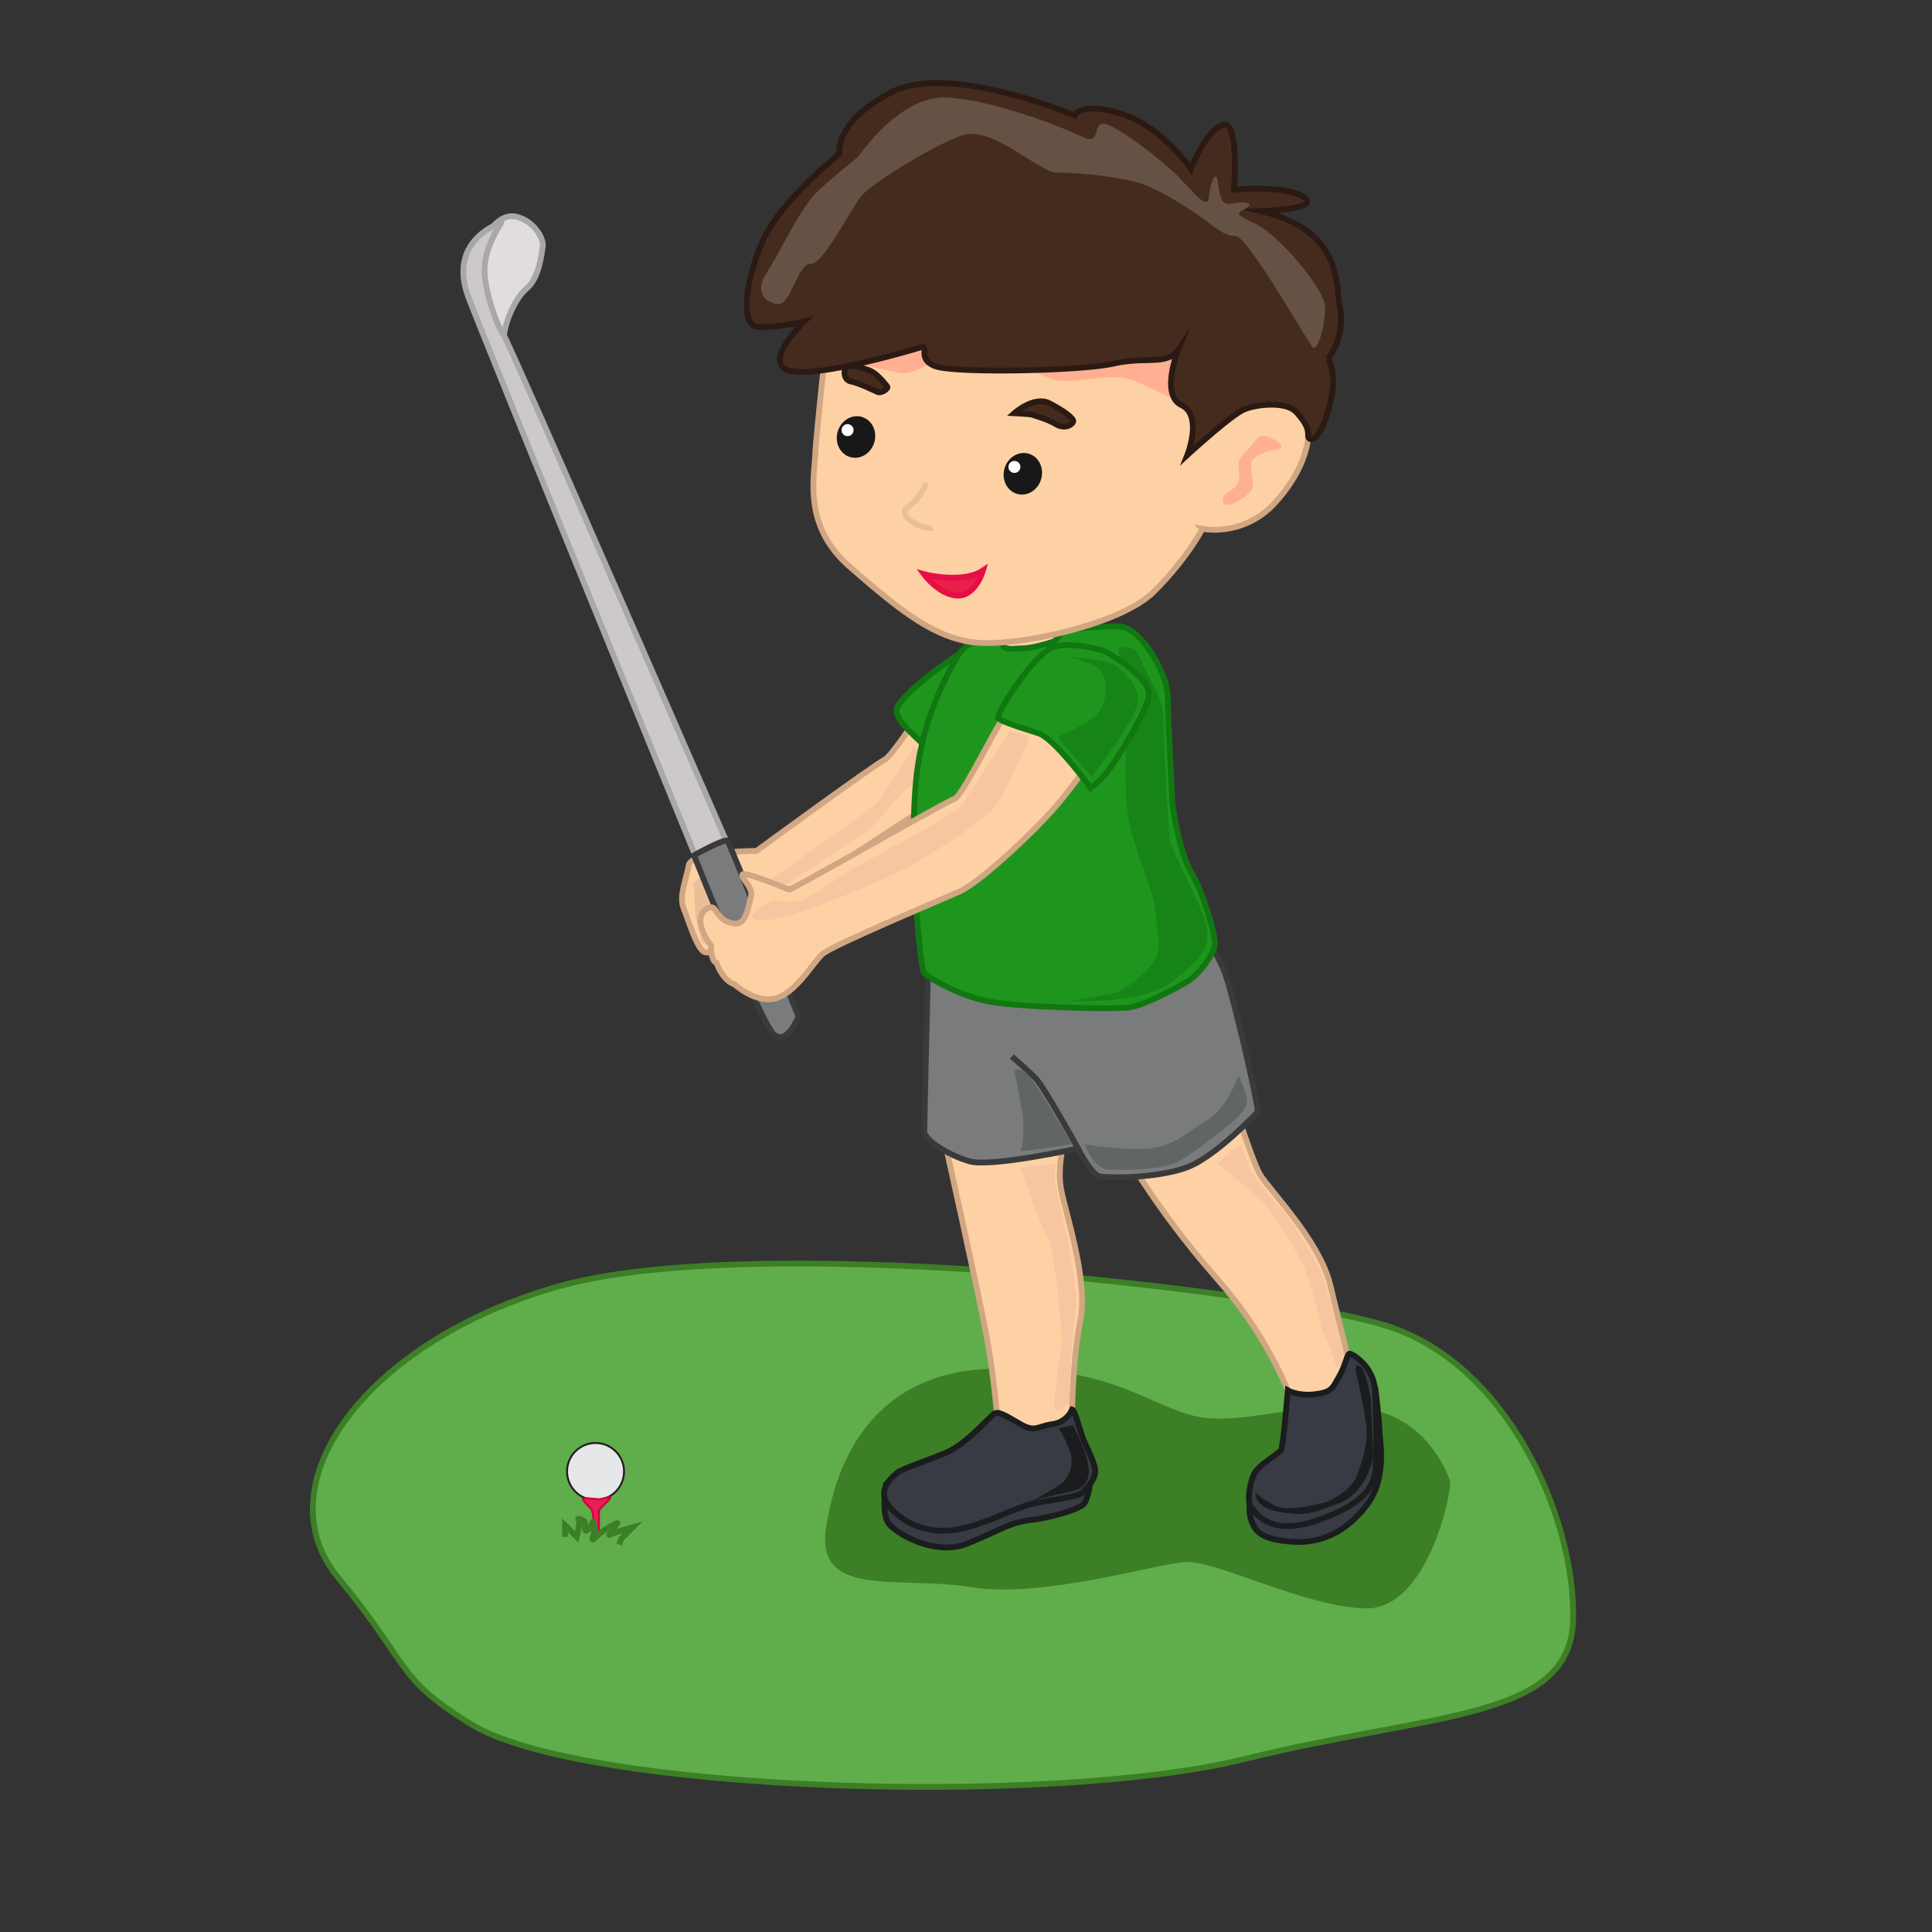 <svg xmlns="http://www.w3.org/2000/svg" viewBox="0 0 1000 1000"><rect x="0" y="0" width="1000" height="1000" fill="#333333" stroke="none"/><defs><style>.cls-1{fill:#60ad4b;stroke:#3c7f26;}.cls-1,.cls-10,.cls-11,.cls-14,.cls-15,.cls-16,.cls-18,.cls-22,.cls-23,.cls-3,.cls-4,.cls-7,.cls-9{stroke-miterlimit:10;}.cls-1,.cls-11,.cls-14,.cls-15,.cls-16,.cls-18,.cls-22,.cls-23,.cls-3,.cls-4,.cls-7{stroke-width:3px;}.cls-2{fill:#3c7f26;}.cls-16,.cls-22,.cls-3{fill:#fed1a5;}.cls-3{stroke:#d1a682;}.cls-4{fill:#383b44;stroke:#1b1c1e;}.cls-5{fill:#1b1c1e;}.cls-6{fill:#f7c6a1;}.cls-7{fill:#7a7b7d;stroke:#3a3a3a;}.cls-8{fill:#616566;}.cls-9{fill:#e6e7e8;stroke:#231f20;stroke-linecap:round;}.cls-10{fill:#e81f54;stroke:#ce0040;}.cls-11{fill:#1e961e;}.cls-11,.cls-16{stroke:#171;}.cls-12{fill:#eabf98;}.cls-13{fill:#178417;}.cls-14{fill:#e1dddc;}.cls-14,.cls-15{stroke:#a8a8a8;}.cls-15{fill:#cdc9ca;}.cls-17{fill:#ffb092;}.cls-18{fill:#452b1e;stroke:#2b1a13;}.cls-19{fill:#655244;}.cls-20{fill:#191818;}.cls-21{fill:#fff;}.cls-22{stroke:#eabf98;}.cls-23{fill:#ea1f4b;stroke:#e50e47;}</style></defs><title>golf</title><g id="Layer_2" data-name="Layer 2"><path class="cls-1" d="M243.41,892.18c57.27,35.7,302,42.76,400.3,18.4s169.35-20,170.55-72.38-34.11-133.38-98.12-152.44S389,637.34,288.82,665.9s-153.07,102.86-114,150.4S204.24,867.75,243.41,892.18Z"/><path class="cls-2" d="M750.5,766.5c1,7-12,67-44,66s-77-25-93-24-74,19-111,13-80,6-75-30,25-81,85-83,79,17,104,24,62.78-9.64,93.89-2.82S750.5,766.5,750.5,766.5Z"/><path class="cls-3" d="M579.06,591.11s17.7,33.18,50.89,70.79,42,73,42,73L700.74,715s-6.64-26.55-12.17-49.78-32.08-49.78-36.5-57.52-17.7-49.78-17.7-49.78Z"/><path class="cls-3" d="M488.36,587.79s17.69,79.65,22.12,102.87,6.64,53.1,6.64,53.1,37.61-2.21,37.61-3.32,0-35.39,4.42-56.41-7.74-56.42-9.95-68.59,2.21-27.65,2.21-27.65Z"/><path class="cls-4" d="M647.64,775.84s7.75,18.81,32.08,10,31-17.7,32.08-23.23,0-43.14,0-44.25S714,736,714,740.44s4.42,24.34-6.64,38.72S683,799.07,668.66,798s-18.8-4.42-21-11.06S647.64,775.84,647.64,775.84Z"/><path class="cls-4" d="M666.59,719.67s-2.35,28.52-3.46,30.73-12.17,7.74-14.38,13.27-3.32,14.38-1.11,16.59,8.85,15.49,34.3,6.64,27.94-18.06,29.45-22.86.81-28.74.61-37.23-.2-11.81-3.52-17.34-8.84-8.85-10-8.85-2.21,6.64-5.53,12.17-3.32,7.74-12.17,8.85S666.59,719.67,666.59,719.67Z"/><path class="cls-4" d="M564.68,764.78l-31,7.74s-32.08,11.06-33.19,11.06-24.33-3.32-25.44-4.42-16.59-10-16.59-10-2.21,13.28,1.11,18.81,24.33,17.7,40.92,11.06S522.65,788,532.6,786.9s26.55-5.53,28.76-8.85S564.68,764.78,564.68,764.78Z"/><path class="cls-4" d="M554.9,729.56a12.82,12.82,0,0,1-10.13,7.56c-7.74,1.11-8.85,4.43-16.59,0s-11.06-6.63-13.28-5.53-14.38,15.49-24.33,19.91-24.34,8.85-26.55,11.07-11.06,8.85-3.32,17.69,21,14.39,36.51,11.07,27.65-11.07,38.71-13.28,22.12-3.32,24.34-5.53,6.63-6.64,6.63-11.06-5.53-14.38-6.63-17.7S556.18,729.74,554.9,729.56Z"/><path class="cls-5" d="M701.85,710.58s5.53,22.12,5.53,31-3.32,17.7-5.53,23.23-12.17,12.17-17.7,13.27-17.7,4.43-24.34,1.11a41.14,41.14,0,0,1-9.95-6.64s-1.11,7.74,12.17,10,16.59,1.1,31-4.43,17.7-23.23,17.7-24.33S709.59,725,709.59,725s-2.21-15.49-5.53-17.7S701.85,710.58,701.85,710.58Z"/><path class="cls-5" d="M548.09,739.34s6.64,11.06,6.64,16.59-2.22,7.74-3.32,10-15.49,10-15.49,10l-7.74,2.21,27.65-6.63s7.75-1.11,7.75-10-7.75-22.12-7.75-23.23S548.09,739.34,548.09,739.34Z"/><path class="cls-6" d="M528.18,604.38s8.85,26.55,13.27,34.29,8.85,52,7.75,58.63-4.43,31-3.32,32.08,8.85-2.21,7.74-4.42,2.21-42,3.32-47.57-3.32-32.08-4.43-36.5-6.63-27.66-6.63-31a39.53,39.53,0,0,1,1.1-7.74Z"/><path class="cls-6" d="M642.11,592.22,630,602.17s22.12,17.7,25.44,22.12,17.7,24.34,22.12,38.72,6.64,26.55,7.74,27.65,6.64,17.7,6.64,17.7,4.43-4.42,3.32-7.74-7.74-33.18-11.06-40.93-14.38-25.44-17.7-29.86-18.81-21-19.91-25.45A110.69,110.69,0,0,0,642.11,592.22Z"/><path class="cls-7" d="M480.61,490.45s-2.21,90.7-2.21,95.13,12.17,12.17,23.23,15.48S558,594.43,558,594.43s6.64,13.27,11.07,14.38,33.18,1.1,47.56-5.53,33.19-26.55,34.29-27.66-13.27-64.16-17.7-74.11-7.74-14.38-7.74-14.38Z"/><path class="cls-7" d="M558,594.43s-17.69-32.08-22.12-36.51-12.17-11.06-12.17-11.06"/><path class="cls-8" d="M524.86,553.5s3.32,15.49,4.42,23.23,0,17.7-1.1,18.8,26.55-3.31,26.55-3.31-21-36.51-24.34-37.61A19.31,19.31,0,0,0,524.86,553.5Z"/><path class="cls-8" d="M561.36,592.22s4.43,13.27,13.28,13.27,25.44,0,33.18-3.32,21-14.38,25.44-17.7,12.17-10,12.17-14.38S641,556.82,641,556.82s-5.53,16.59-16.59,23.23-16.6,13.27-29.87,14.38-34.29-2.21-34.29-2.21Z"/><circle class="cls-9" cx="308.25" cy="761.64" r="14.75"/><path class="cls-10" d="M307,797s1-14-1-16-4.51-4.46-4.26-5.23S308,776,310,776s6.67-2,5.84-.52S310,781,310,782v15Z"/><path class="cls-1" d="M292.5,795.5v-6l6,6s2-8,1-9,2,0,3,1-1,7,2,4,2-6,3-2-3,10,1,6,12-8,11-7-5,7-4,6,12-4,12-4l-6,6-1,3"/></g><g id="Layer_3" data-name="Layer 3"><path class="cls-3" d="M487.71,351S463,390.75,457.83,393.24s-66.27,47.2-66.27,47.2-33.79,0-35.09,7.45-5.19,16.15-2.6,22.36,6.5,19.88,10.4,22.36,41.58-6.21,46.78-9.94,7.79-23.6,7.79-24.84,65-42.24,68.87-46,27.29-46,27.29-46Z"/><path class="cls-6" d="M472.87,386.47s-14.38,23.23-17.7,27.65-37.61,27.66-42,31S401,453.94,401,453.94l-4.7,1.76s1.38,6,3.59,6,47.57-31,49.78-32.08,17.7-21,21-22.13,11.41-15.84,11.41-15.84Z"/><path class="cls-11" d="M506.05,333.37c-5.53,1.11-42,26.55-42,34.29s16.59,17.7,21,26.55,19.91-40.93,21-45.35S506.05,333.37,506.05,333.37Z"/><path class="cls-12" d="M387.69,455.05c0-2.21-6.63-3.32-11.06-3.32s-18.8,2.21-17.7,6.64,0,15.48,2.22,19.91.56,13.27,5.25,8.85,24.61-25.44,25.72-25.44S387.69,455.05,387.69,455.05Z"/><path class="cls-11" d="M508.4,331.19a17.38,17.38,0,0,0-12.56,8.2c-6.23,10.31-16.93,31-20.76,57-5.53,37.61,1.11,105.09,3.32,107.3S495,514.78,510.48,518.1s66.37,4.43,74.11,3.32,24.34-10,29.87-13.27,14.38-14.38,14.38-19.92-6.64-27.65-12.17-36.5-9.95-33.18-9.95-37.61-2.22-40.93-2.22-53.1-13.27-34.29-23.23-36.5C573.37,322.77,527.14,328.68,508.4,331.19Z"/><path class="cls-13" d="M579.06,335.58s2.21,28.76,3.32,42-1.11,33.18,2.21,48.67,12.17,34.29,13.28,44.25,3.32,21,0,26.54-15.49,15.49-19.91,16.6-24.34,4.42-24.34,4.42,37.61,2.21,53.1-10,19.91-17.7,17.7-28.76-17.7-37.61-18.81-44.25-3.32-53.1-3.32-63.05-6.64-18.81-9.95-26.55-4.43-8.85-6.64-10S579.06,335.58,579.06,335.58Z"/><path class="cls-14" d="M252.73,120.65s6-10.84,15-8.38,13.77,11.36,13.2,15.19-1.81,16.49-8.47,22-12.75,21.39-11.62,27.89S248,154.22,248,154.22s.12-26.25.8-28S252.73,120.65,252.73,120.65Z"/><path class="cls-15" d="M376.26,436.11S262.65,175,260.62,173.23s-10.94-23.41-9.7-36.08,9.6-22.6,8.47-22-28.11,9.41-16.82,39S360.91,445.37,360.91,445.37Z"/><path class="cls-7" d="M413.27,526.17s-5.76,15-12.65,9.3-41.4-92.77-41.4-92.77,16.14-9,17.38-7.47S413.27,526.17,413.27,526.17Z"/><path class="cls-3" d="M520.89,369.63c-2.21.16-22.83,42.65-26.66,43.76s-84.69,47.39-85.74,47.06-23.58-9.81-24.25-7.7,6,6.56,4.37,11.83S386.36,479,379.7,478s-8.48-6.18-10.25-7.9-7.33,1.16-6.9,7.1S368,489.36,368,489.36s-.23,8.05,2.93,9.06c0,0,2.93,9.05,9.26,11.06,0,0,11.69,10.68,22.14,7s18.62-18.46,23.46-22.73,59.78-27.44,70.56-32.14,40.46-32.42,51.81-46.23A292.65,292.65,0,0,0,566.32,391S532.77,368.76,520.89,369.63Z"/><path class="cls-11" d="M571.85,337.06s24.68,13.64,22.72,23.46-18,34.9-21.82,39.5a48.73,48.73,0,0,1-8.29,7.81s-18.56-25.62-27-28.3-19-6-20.75-7.75,19.09-34.55,29.2-37.15S571.85,337.06,571.85,337.06Z"/><path class="cls-13" d="M552.3,340.14s16.87,2.43,19.05,9.81,1.28,17.54-7.39,22.91a125.47,125.47,0,0,1-16.67,8.63l17.79,20.74s22-29,23.6-37.77-5.47-15.67-11.13-19.78S552.3,340.14,552.3,340.14Z"/><path class="cls-16" d="M551.41,323.42s-3.32,7.74-6.64,8.84-11.06,3.32-15.49,3.32-7.74,1.11-9.95-1.1-4.43-22.13-4.43-22.13l40.93-2.21Z"/><path class="cls-3" d="M431,147.22s-8.27,73.55-9,87.47-6,37.93,18,58.8,43.19,37,65.14,39.09,74.8-9.26,91.94-26.18,25.27-32.67,25.27-32.67a42,42,0,0,0,37.62-13.55c16.64-18.07,19-36.09,16.23-41s-11-12.9-25.41-10.07c0,0-29.73-27.9-87.44-49.82S431,147.22,431,147.22Z"/><path class="cls-17" d="M622.45,214.53c-5.09-3.91-16.56-8.46-25.26-12.85s-14.43-6.66-21.14-6.48-23.9,2.87-29.14,1.74-28.37-12.19-32-12.67-24.39,1.72-29.46,2.56S471.9,194.73,465,193s-15.57-3.35-20.32-4.74-7-.41-12.29-1.53,75.89-28.75,76.71-28.42,60.1,3.89,66,3.38,61.78,14,61.78,14Z"/><path class="cls-18" d="M616.38,87.41s-15-22.06-36.12-28.54-24.07.9-24.07.9-64.93-27.62-94.85-12-26.91,32-26.91,32-30.37,24-39.64,45-11.32,42.94-3.29,44.23,24.72-2.54,24.72-2.54-21.55,20.86-8.11,25.24,62.85-10.2,68.25-11.85-2.28,5.74,7.56,9.63,75.82,2.53,92.51-1.29,27.51,1.24,33.46-7.22c0,0-9.5,23.35,1.66,28.72s3,25.86,3,25.86,22.37-20.54,29.23-23.51,22.3-4.32,27.29,1.39,6.07,8.42,6,12,7.09,4.51,12.09-20.07c2.67-13.16-1.7-19.65-1.7-19.65a34.4,34.4,0,0,0,6-27c-2.27-12.42,1.35-39.31-41.1-49.48,0,0,31.6-.76,22.74-7.12s-36.37-4-36.37-4,2.83-35.87-5.67-33.55S616.38,87.41,616.38,87.41Z"/><path class="cls-19" d="M444.42,80.94s21-31.51,45.26-30.45S550,65.85,560.32,70.89s4.4-8.69,12.1-6.59S602.61,83.85,610,91.52s15,17.31,15.59,10.92,3.71-16.55,4.89-7.55,2.16,11.29,7.24,10.46,11.78-1,7.7,2.1-8.51,2.32,4.28,8.34,35.81,34.1,36.17,42.78-3.85,24.08-6.48,21.14-33.92-58-39.82-57.5-14.92-7.81-14.92-7.81-23.64-17-36.59-20.19S556,89.08,547.29,89.44,513.47,64.66,498.1,70s-46.92,25-52.3,31.45-19.86,35.76-26.24,35.13-10.41,21.49-16.8,20.85-12.79-6-5.79-16.52,17.25-34,27.53-43.15S444.42,80.94,444.42,80.94Z"/><path class="cls-17" d="M632.91,257.56c.37-2.76,9.16-4,8.48-11.81s-.68-7.86,4.05-12.63,5.54-9.18,11.27-6.91,9.19,5.54,4.12,6.37-12.76,3.48-13.24,7.09,2.17,11.29,0,14.24-5.88,5.26-9.31,6.75S632.43,261.17,632.91,257.56Z"/><path class="cls-18" d="M525,213.88s10.29-9.21,18.16-5.14,13,8,12.31,9.62-4.41,3.94-9,1.18S535,215,534.19,214.66,525,213.88,525,213.88Z"/><path class="cls-18" d="M459.31,200.18s-4.93-6.7-9-8.32-10.07-3.05-11.84-2.32-2.39,7.11,2,7.92,12.3,4.87,13.94,5.52S459.81,201.32,459.31,200.18Z"/><ellipse class="cls-20" cx="529.43" cy="245.23" rx="10.83" ry="9.88" transform="translate(148.84 687.48) rotate(-74.14)"/><circle class="cls-21" cx="525.06" cy="241.68" r="3.11"/><ellipse class="cls-20" cx="443.08" cy="226.2" rx="10.83" ry="9.88" transform="translate(104.39 590.58) rotate(-74.14)"/><circle class="cls-21" cx="438.7" cy="222.64" r="3.11"/><path class="cls-22" d="M479.46,249.89a25.6,25.6,0,0,1-7,10.5c-2.94,2.63-6.05,3.3-2.92,7.38s11.64,6.51,13.11,5.2"/><path class="cls-23" d="M478.28,297.22c1.9.55,20.8,4.73,30.5-1.92,0,0-3.8,13.27-13.17,13S478.28,297.22,478.28,297.22Z"/><path class="cls-6" d="M522.65,378.72s-22.13,33.19-24.34,37.61-55.31,32.08-58.63,34.3-21,14.38-25.44,15.48-14.38,0-14.38,0-19.26,9.43-5.76,10.25,62.18-20.2,76.56-27.95,39.82-24.33,45.35-32.08,14.38-29.86,16.59-33.18S522.65,378.72,522.65,378.72Z"/></g></svg>